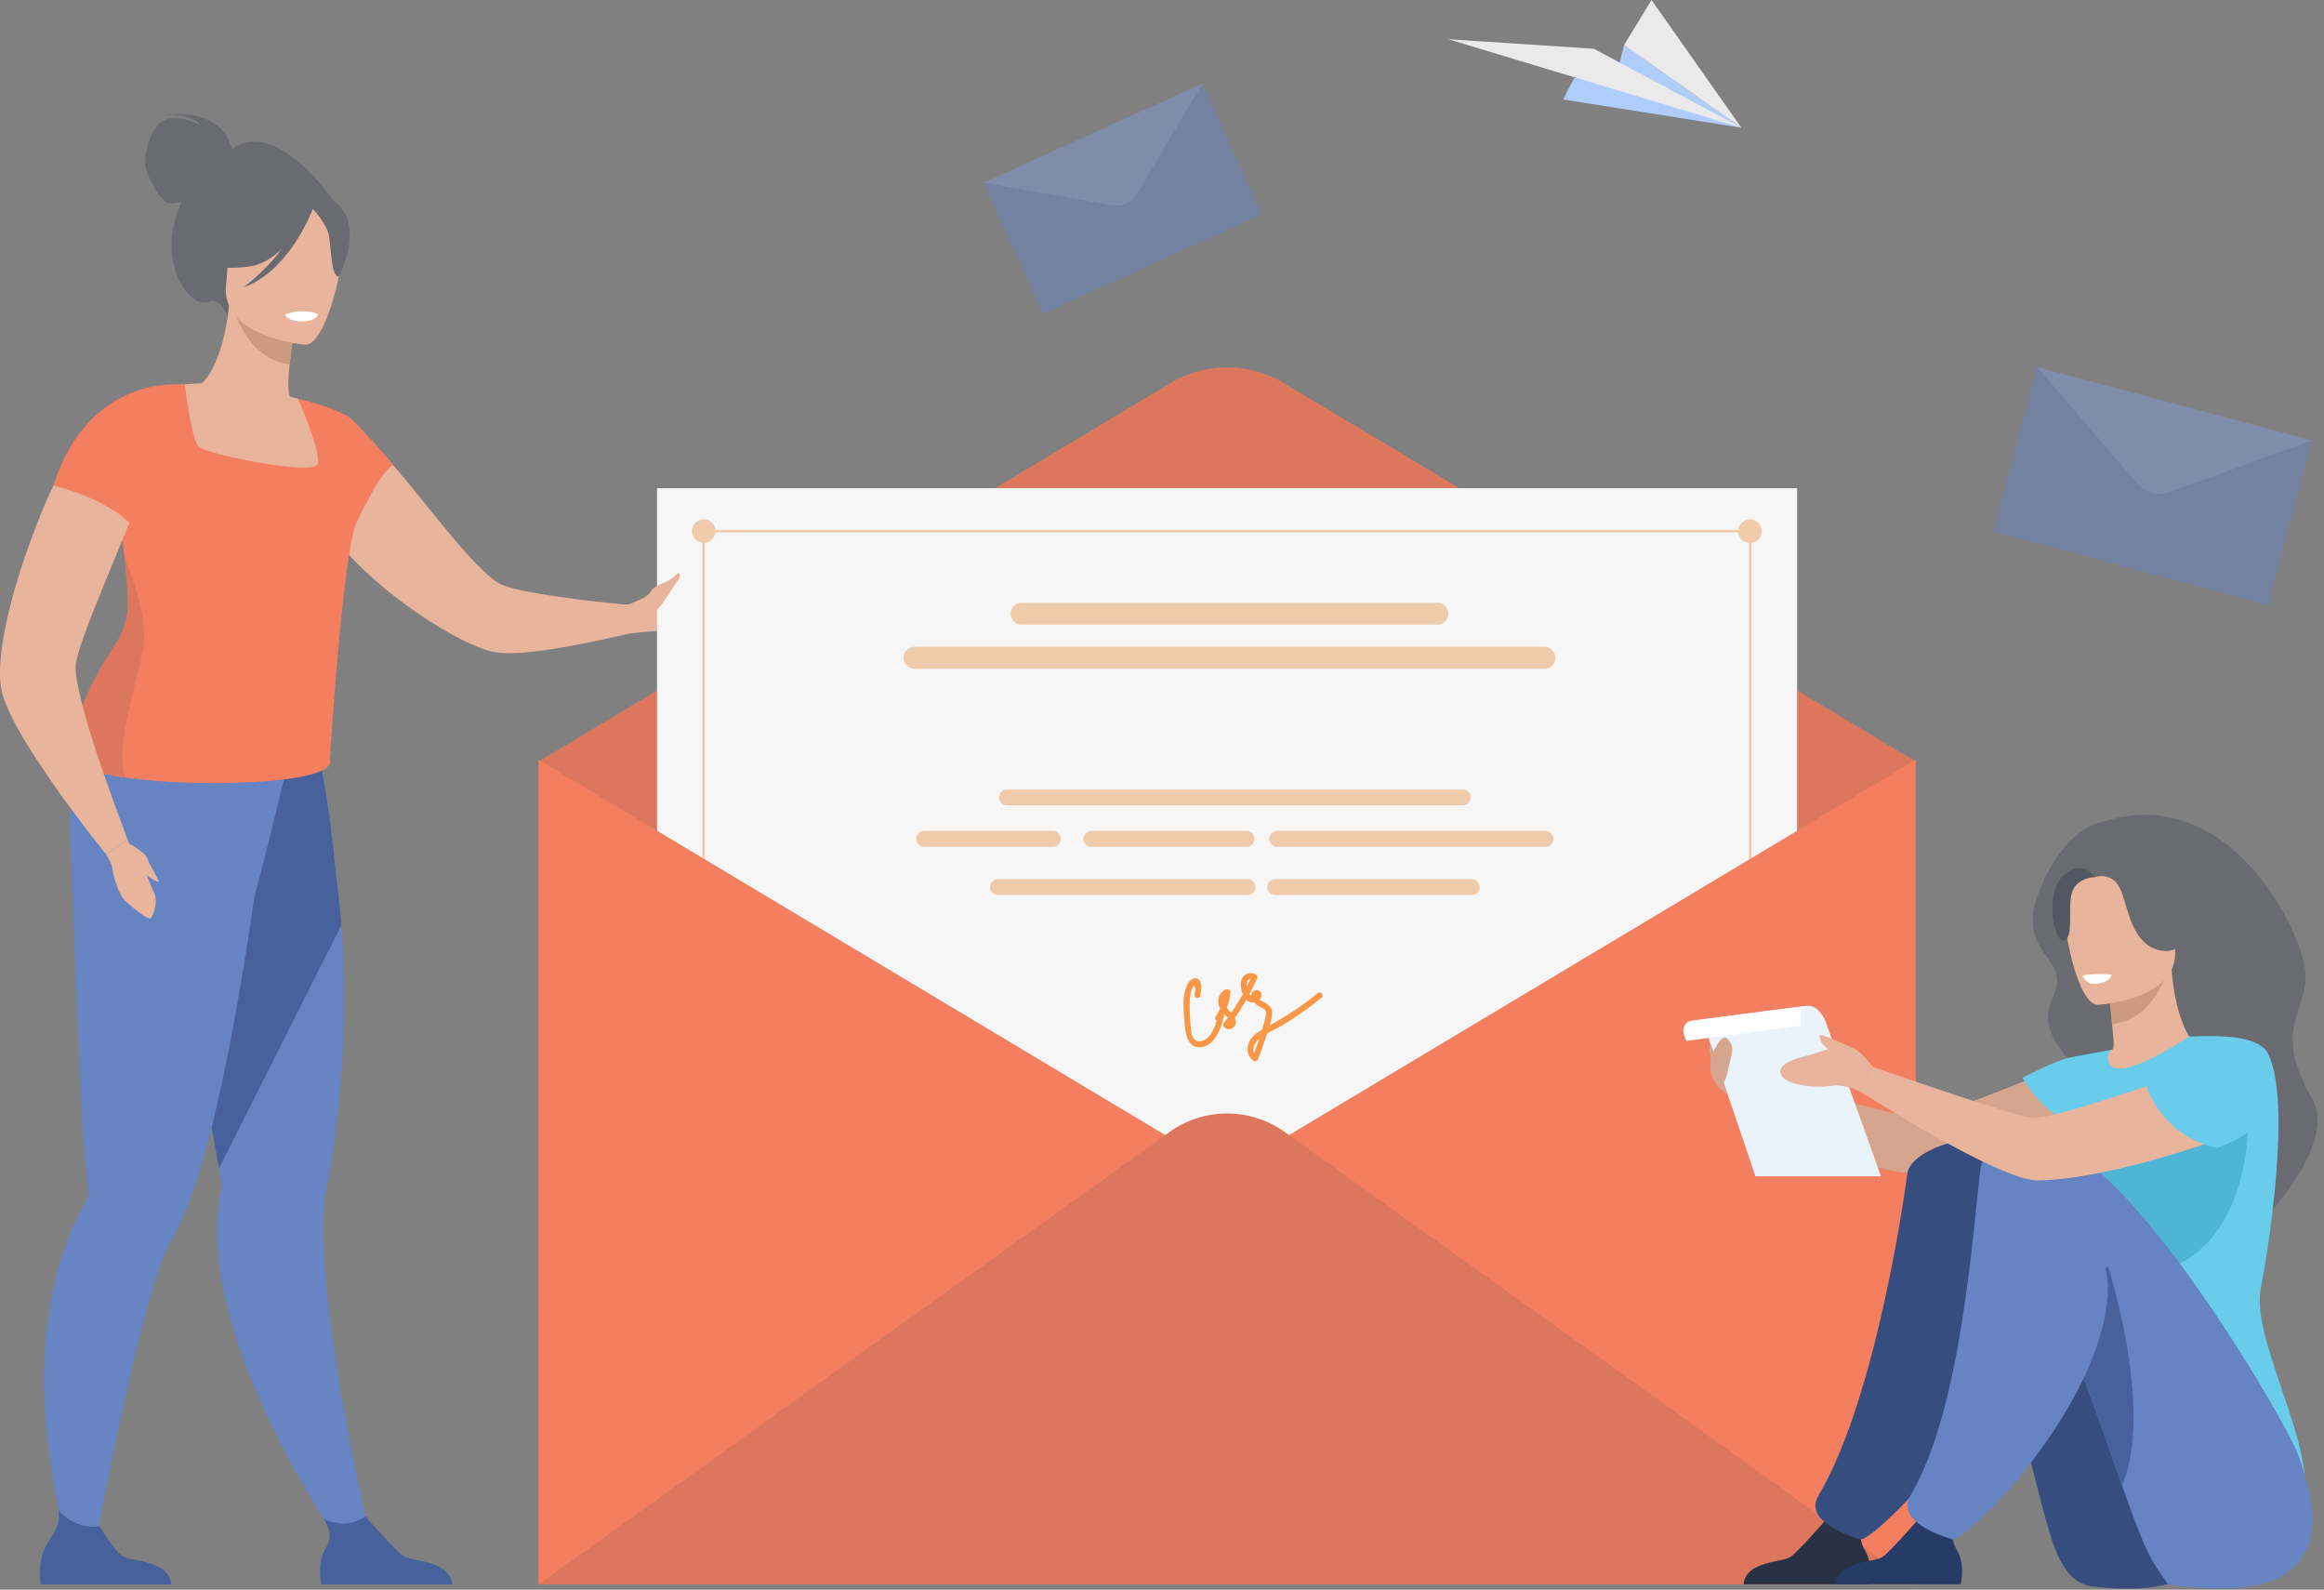 <svg width="310" height="212" fill="none" xmlns="http://www.w3.org/2000/svg"><rect width="100%" height="100%" fill="#808080" stroke="none"/><path d="M30.92 19.887c-.084-.465-1.177-5.447-8.883-4.596 0 0 3.835-.098 4.727 1.466 0 0-2.864-1.676-4.86-.714-1.996.962-2.692 4.805-2.53 6.01.163 1.207 1.888 4.923 3.264 5.06.521.052 1.095-.065 1.607-.232a18.19 18.19 0 0 0-.762 1.989c-2.148 6.725 1.898 12.406 4.39 11.351 1.6-.677 2.48 2.09 2.48 2.09l14.244-15.409c.001 0-7.708-11.407-13.677-7.015Z" fill="#696B70"/><path d="m49.478 205.486-3.464 1.29s-15.048-20.87-16.9-39.232c-.331-3.278-.22-6.455.495-9.388 0 0-.148-.84-.405-2.325-.119-.693-.266-1.528-.433-2.484a7223.12 7223.12 0 0 0-1.933-11.005c-1.77-10.049-4.064-22.896-5.846-32.339l.934-.3 10.1-3.258 2.087-6.63 7.52-1.98s1.68 3.288 3.183 18.813c.277 2.036.529 4.282.718 6.718.585 7.433.628 16.653-.715 27.195-.346 2.698-.78 5.484-1.321 8.346-.396 2.098-.455 4.958-.288 8.243.76 15.007 6.268 38.336 6.268 38.336Z" fill="#6683C2"/><path d="m45.535 123.363-16.331 32.468c-.119-.693-.266-1.528-.433-2.484a7083.18 7083.18 0 0 0-1.933-11.005c-1.77-10.049-4.064-22.896-5.846-32.339l.934-.3 10.1-3.258 2.087-6.63 7.52-1.98s1.68 3.288 3.183 18.813c.277 2.034.529 4.28.72 6.715Z" fill="#46619B"/><path d="m38.352 101.999-.378-3.241c-6.334 1.683-23.258-4.701-23.258-4.701S8.58 99.45 9.386 112.38c.392 6.31 1.11 33.125 1.86 41.06.273 2.877.51 4.923.607 5.74l.001.008c.03.249-.057.484-.184.703a37.161 37.161 0 0 0-2.77 5.822c-7.363 19.622 1.136 43.786 1.136 43.786l2.204-.888s4.835-26.891 8.764-38.771c.666-2.015 1.306-3.599 1.892-4.545 1.708-2.757 3.294-7.261 4.733-12.62 2.72-10.131 4.908-23.308 6.366-33.48.202.009 4.357-17.196 4.357-17.196Z" fill="#6683C2"/><path d="M48.556 76.014c.125.127.244.254.39.373 5.414 5.043 12.705 9.504 16.605 10.486 2.567.656 8.224-.223 12.92-1.189 3.131-.618 5.855-1.3 6.98-1.568.359-.084.558-.146.558-.146l-.49-3.168s-2.816-.223-6.315-.617c-4.872-.573-11.05-1.452-12.632-2.388-3.67-2.18-10.11-11.327-15.276-17.077a58.362 58.362 0 0 0-1.388-1.545c-.04-.042-.088-.11-.152-.145-.238-.228-.439-.44-.634-.627-.007-.023-.041-.04-.074-.059-.919-.922-2.527-2.042-2.527-2.042-.903-.514-1.646-.614-2.17-.175 0 0-.675.66-1.336 1.905a9.8 9.8 0 0 0-.411.86c-.11.172-.164.353-.217.535a10.932 10.932 0 0 0-.7 4.282c.04 1.276.283 2.684.85 4.237.9 2.549 3.181 5.38 6.02 8.068Z" fill="#E9B49C"/><path d="M43.844 62.65c-1.834 1.199-4.122 2.165-6.973 2.74-10.69 2.154-14.508-6.937-15.863-13.144 1.471-.787 2.84-.932 3.63-1.004.77-.07 1.58-.107 2.248-.121 1.22-.881 3.102-4.569 3.659-10.363l.496.148 8.306 2.526s-.458 2.65-.718 5.16c-.2 1.964-.276 3.845.083 4.316.648.16 1.038.263 1.038.263s0 .003.005.008c.106.19 2.423 4.252 4.09 9.471Z" fill="#E9B49C"/><path d="M47.571 69.33c-.048.227-.109.45-.175.68C45.519 76.284 44 101.365 44 101.365c.994 3.136-17.233 3.778-27.284 2.329-3.655-.526-6.23-1.328-6.406-2.388-1.798-4.054 2.603-11.626 5.144-15.474.32-.483.594-.992.82-1.518a9.64 9.64 0 0 0 .793-4.22 76.563 76.563 0 0 0-.453-5.729c-.389-3.41-.91-6.39-1.182-8.498v-.001c.529-.526 1.043-1.014 1.523-1.478.732-.715 1.373-1.377 1.822-2.02.495-.7.77-1.384.709-2.1a10.509 10.509 0 0 0-.28-1.634 16.07 16.07 0 0 0-.212-.767c-.816-2.674-2.318-4.988-2.318-4.988 2.721-1.591 7.965-1.64 7.965-1.64s.035.287.102.755c.255 1.881.972 6.702 1.706 7.526.918 1.029 15.414 4.008 15.918 2.36.496-1.621-2.497-8.442-2.61-8.7l-.002-.01c4.642 1.104 6.659 2.35 6.75 2.425 0 0-.003 0-.004-.002-2.52 2.209 2.392 7.723 1.07 13.736Z" fill="#F37E60"/><path d="M39.345 43.436s-.46 2.648-.716 5.16c-4.73-.61-6.804-5.186-7.59-7.688l8.306 2.528Z" fill="#CC9981"/><path d="M40.695 45.976s-11.239-.938-10.547-7.93c.691-6.99-.293-11.82 6.913-11.515 7.205.303 8.332 3.109 8.67 5.498.336 2.389-2.094 14.01-5.036 13.947Z" fill="#E9B49C"/><path d="M45.784 28.11c-1.525-2.276-2.88-1.945-3.679-1.387-5.796-3.986-10.246.604-10.246.604-1.253 4.94-5.156 7.451-5.156 7.451s1.92 1.469 6.755.729c1.477-.227 2.866-1.122 4.084-2.254-2.228 3.008-5.056 5.052-5.056 5.052 5.892-2.04 8.938-9.646 9.247-10.452.623.684 1.84 2.156 2.12 3.506.381 1.837.266 5.526 1.346 5.508-.001-.001 2.87-5.344.585-8.756Z" fill="#696B70"/><path d="M95.929 80.384c-1.125 1.07-2.26 3.75-5.722 3.698-2.47-.021-4.97.257-6.182.406-.471.083-.745.115-.745.115l-.124-3.92s.05.004.163-.014c.836-.126 5.084-.779 6.765-1.894 1.887-1.265 6.3-.093 6.3-.093s.676.651-.455 1.702Z" fill="#E9B49C"/><path d="M22.857 211.3H5.408s-.418-2.659.494-4.677c.873-1.936 2.24-2.816 1.913-5.158 1.108 1.142 2.916 2.42 5.438 2.08.31.501 1.995 3.182 3.028 3.924 1.139.82 6.224.528 6.576 3.831ZM60.321 211.302H42.873s-.653-2.783.493-4.677c1.014-1.676.625-2.63-.125-4.016.79.324 1.812.618 2.938.554.869-.05 1.79-.445 2.594-.913.751.855 3.967 4.5 4.972 5.223 1.14.818 6.224.526 6.576 3.829Z" fill="#46619B"/><path d="M38.016 41.93s.156.926 2.434.929c0 0 1.912.001 1.917-1.004 0 0-1.803-.83-4.351.076Z" fill="#fff"/><path d="M19.098 86.361c-.69 4.372-3.851 13.145-2.381 17.335-3.655-.526-6.23-1.329-6.406-2.388-1.798-4.054 2.603-11.626 5.144-15.475a9.71 9.71 0 0 0 .82-1.517 9.64 9.64 0 0 0 .793-4.22 76.554 76.554 0 0 0-.453-5.729s3.218 7.347 2.483 11.994Z" fill="#DC775D"/><path d="M43.797 56.865c.121 3.886 2.931 14.553 3.599 13.145.762-1.606 3.713-7.711 5.099-7.936-.073-.282-5.745-6.552-5.993-6.48-.001.002-1.542.472-2.705 1.271Z" fill="#F37E60"/><path d="m17.038 111.987-2.894 1.926s-.733-.916-1.893-2.378c-.347-.441-.532-.707-.532-.707-.917-1.181-1.984-2.632-3.151-4.206l-.02-.018c-1.954-2.746-4.102-5.868-5.745-8.691C1.66 95.91.77 94.058.337 92.6a3.13 3.13 0 0 1-.103-.438c-.85-3.695.709-11.03 3.19-18.189.34-.99.7-1.964 1.044-2.915 1.32-3.51 2.803-6.81 4.292-9.475.873-1.603 1.743-3 2.582-4.044.291-.373.565-.725.86-1.025.16-.181.32-.356.478-.523 1.739.147 5.386.836 8.094 3.963-.045.164-.094.328-.143.496-1.095 3.531-2.785 7.864-4.537 12.112-.953 2.333-1.928 4.648-2.782 6.826a152.927 152.927 0 0 0-1.475 3.689c-.833 2.194-1.452 4.02-1.697 5.3-.167.831.07 2.393.518 4.314.769 3.347 2.231 7.855 3.592 11.682a214.927 214.927 0 0 0 1.562 4.315 291.6 291.6 0 0 0 1.226 3.298Z" fill="#E9B49C"/><path d="M18.303 71.006c-2.891-4.365-11.178-6.242-11.178-6.242C11.801 49.926 24.078 51.3 24.078 51.3s-4.466 15.438-5.775 19.705Z" fill="#F37E60"/><path d="M14.14 113.912s.761 1.123.846 1.93c.085.808.808 3.485 1.742 4.335.935.849 3.06 2.55 3.356 2.294.297-.255 1.159-2.259.36-3.676-.36-.639-.849-2.423-1.493-2.854-.783-.525-1.918-3.957-1.918-3.957l-2.892 1.928Z" fill="#E9B49C"/><path d="M17.055 112.422s2.302 1.169 2.613 2.104c.312.935 1.599 2.82 1.466 3.039-.142.233-2.142-1.042-2.822-2.203-.68-1.161-1.257-2.94-1.257-2.94Z" fill="#E9B49C"/><path d="m71.836 101.549 84.302-50.47a14.698 14.698 0 0 1 15.101 0l84.302 50.47v82.257l-183.704-9.21v-73.047h-.001Z" fill="#DC775D"/><path d="M239.72 65.102H87.64v131.426h152.08V65.102Z" fill="#F6F6F6"/><path d="M94.453 72.278a1.563 1.563 0 1 0-1.196-2.888 1.563 1.563 0 0 0 1.196 2.888ZM231.859 70.835a1.564 1.564 0 1 1 3.128.002 1.564 1.564 0 0 1-3.128-.002Z" fill="#EFCBAB"/><path d="M233.418 70.664H93.844v.34h139.574v-.34Z" fill="#EFCBAB"/><path d="M94.02 70.215h-.34v139.574h.34V70.215ZM233.645 70.215h-.34v139.574h.34V70.215Z" fill="#EFCBAB"/><path d="M255.54 101.322v109.979H71.836V101.322l91.852 54.99 91.852-54.99Z" fill="#F37E60"/><path d="m71.836 211.3 84.141-60.323a13.232 13.232 0 0 1 15.421 0L255.54 211.3H71.836Z" fill="#DC775D"/><path d="M191.732 83.311h-55.448a1.469 1.469 0 0 1-1.464-1.464c0-.805.659-1.464 1.464-1.464h55.448c.806 0 1.465.659 1.465 1.464 0 .805-.659 1.464-1.465 1.464ZM206.009 89.186h-84.014a1.469 1.469 0 0 1-1.464-1.464c0-.805.659-1.464 1.464-1.464h84.014c.806 0 1.465.659 1.465 1.464 0 .805-.659 1.464-1.465 1.464ZM195.111 107.4h-60.786a1.063 1.063 0 0 1-1.059-1.059c0-.583.477-1.06 1.059-1.06h60.786c.582 0 1.059.477 1.059 1.06a1.063 1.063 0 0 1-1.059 1.059ZM140.433 112.931h-17.139c-.582 0-1.06-.477-1.06-1.059s.478-1.06 1.06-1.06h17.139c.582 0 1.06.478 1.06 1.06 0 .583-.478 1.059-1.06 1.059ZM166.273 112.931h-20.706a1.063 1.063 0 0 1-1.059-1.059c0-.582.477-1.06 1.059-1.06h20.706c.582 0 1.06.478 1.06 1.06 0 .583-.476 1.059-1.06 1.059ZM206.153 112.931h-35.797a1.063 1.063 0 0 1-1.059-1.059c0-.582.477-1.06 1.059-1.06h35.797c.582 0 1.059.478 1.059 1.06 0 .583-.477 1.059-1.059 1.059ZM166.417 119.365h-33.295c-.582 0-1.06-.477-1.06-1.06 0-.582.478-1.059 1.06-1.059h33.295c.582 0 1.059.477 1.059 1.059 0 .583-.477 1.06-1.059 1.06ZM196.315 119.365h-26.224c-.583 0-1.06-.477-1.06-1.06 0-.582.477-1.059 1.06-1.059h26.224c.582 0 1.059.477 1.059 1.059 0 .583-.477 1.06-1.059 1.06Z" fill="#EFCBAB"/><path d="M175.767 132.441c-2.002 1.662-4.145 3.048-6.403 4.313.191-.599.35-1.221.321-1.773-.04-.763-.649-1.097-1.257-1.413a8.405 8.405 0 0 1-.432-.244c.236-.232.358-.552.201-.902-.257-.578-.978-.485-1.222.05a.97.97 0 0 0-.083.288.76.76 0 0 1-.237-.186 33.58 33.58 0 0 0 1.043-2.12c.072-.163-.02-.353-.15-.452-.534-.404-1.264-.274-1.694.233-.51.601-.381 1.516-.138 2.199.018.047.036.096.057.143a31.174 31.174 0 0 1-1.538 2.489l-.156-.153a3.417 3.417 0 0 1-.43-.517 7.513 7.513 0 0 0 .475-2.067c.026-.321-.294-.479-.563-.38-.742.275-1.141 1.028-1.045 1.804.033.266.12.52.241.756a6.864 6.864 0 0 1-.594 1.043c-.15.218-.043.439.135.543-.244.809-.571 1.637-1.129 2.22-.457.476-1.308.838-1.863.272-.352-.358-.396-.956-.445-1.429-.118-1.165-.207-2.375-.164-3.548.021-.556.08-1.12.269-1.645.118-.326.284-.82.442-.258.078.276-.03.703-.058.984-.05.5.727.558.777.06.059-.588.322-1.82-.342-2.188-.552-.306-1.058.133-1.314.591-.919 1.649-.552 3.912-.415 5.704.111 1.429.644 3.183 2.469 2.728 1.717-.427 2.347-2.592 2.742-4.081a.397.397 0 0 0-.012-.25c.006-.011.013-.025.021-.036l.214.214c.102.09.198.184.291.282-.18.25-.363.498-.553.743-.106.139-.075.347.031.476.578.696 1.617.18 1.596-.675a1.282 1.282 0 0 0-.13-.535 32.04 32.04 0 0 0 1.519-2.408c.244.239.555.393.937.375l.078-.008c.199.212.45.388.679.518.222.124.478.202.677.364.371.303.26.649.179 1.079-.108.566-.287 1.13-.452 1.683-.785.45-1.559 1.022-1.823 1.926-.241.825-.027 1.692.679 2.203.213.154.495.03.585-.193a38.788 38.788 0 0 0 1.221-3.428c.693-.394 1.418-.742 2.104-1.146a40.187 40.187 0 0 0 5.171-3.656c.39-.326-.125-.913-.512-.592Zm-9.474-1.039c-.008-.311.158-.883.517-.876-.163.352-.331.7-.506 1.045-.004-.056-.01-.114-.011-.169Zm.991 9.01c-.328-.615.142-1.373.678-1.874-.21.631-.437 1.255-.678 1.874Z" fill="#F99746"/><g opacity=".5"><path d="m160.404 11.13 7.919 17.473-29.185 13.227-7.919-17.472 18.552 2.123 10.633-15.35Z" fill="#6683C2"/><path d="m131.219 24.358 29.185-13.23-8.726 14.707a3.24 3.24 0 0 1-3.351 1.538l-17.108-3.015Z" fill="#7D99D6"/></g><g opacity=".5"><path d="m308.386 58.726-5.854 21.937-36.641-9.779 5.853-21.937 15.394 15.859 21.248-6.08Z" fill="#6683C2"/><path d="m271.742 48.947 36.642 9.778-19.019 6.92a3.835 3.835 0 0 1-4.221-1.105l-13.402-15.593Z" fill="#7D99D6"/></g><path d="m208.508 13.267 23.775 3.763-15.648-11.018-.857 3.442-5.81.96-1.46 2.853Z" fill="#AFCDFB"/><path d="M232.285 17.03 212.613 6.506 193.195 5.23l39.09 11.8Z" fill="#EAEAEA"/><path d="M216.633 6.012 232.28 17.03 220.297 0l-3.664 6.012Z" fill="#EAEAEA"/><path d="M280.505 109.597s-4.847.337-8.426 9.067c-3.609 8.806 4.463 8.718 1.744 14.328-2.72 5.61 3.915 8.956 5.928 13.55 2.016 4.593 12.166 15.672 12.969 20.727.804 5.052 9.83-5.254 9.83-5.254s9.175-9.787 5.884-15.472c-5.422-9.371-.725-11.407-.895-16.64-.168-5.236-10.103-25.86-27.034-20.306Z" fill="#696B70"/><path d="M277.866 140.914s-18.768 8.181-22.333 8.024c-3.565-.155-25.533-6.691-25.533-6.691l.56 3.779s16.953 9.751 22.881 10.304c5.836.545 25.788-5.238 27.715-6.458 1.924-1.221 2.308-7.721-3.29-8.958Z" fill="#D6A58E"/><path d="M276.359 149.885c1.725 1.197 3.888 2.184 6.603 2.81 10.178 2.352 14.078-6.251 15.543-12.155-1.388-.795-2.694-.969-3.449-1.059a32.325 32.325 0 0 0-2.149-.176c-1.142-.875-2.846-4.457-3.223-10.02l-.478.129-8.021 2.195s.368 2.55.548 4.96c.139 1.887.384 2.98.026 3.422-.626.136-1.224.932-1.224.932s0 .003-.005.007c-.108.175-2.435 4.001-4.171 8.955Z" fill="#E9B49C"/><path d="M281.172 131.61s.369 2.547.548 4.959c4.545-.455 6.653-4.781 7.474-7.155l-8.022 2.196Z" fill="#CC9981"/><path d="M279.821 134.003s10.787-.595 10.312-7.307c-.474-6.712.599-11.308-6.308-11.212-6.907.096-8.062 2.751-8.45 5.031-.385 2.278 1.629 13.469 4.446 13.488Z" fill="#E9B49C"/><path d="M301.574 171.813c.973-4.979 4.15-24.874.973-31.276-1.14-2.3-5.615-2.507-10.526-2.306-1.528.987-7.351 4.714-9.743 4.249-.025-.004-.072-.016-.134-.031-1.126-.282-1.328-1.78-.389-2.463.002-.001-2.655.473-5.674 1.042-1.707.32-6.308 2.702-6.308 2.702s2.317 4.185 5.734 5.632c-.58 5.197.284 7.49 5.675 19.495 4.557 10.147-.614 19.283-.614 19.283s26.821 21.565 26.97 10.584c.109-8.266-7.21-20.546-5.964-26.911Z" fill="#68CCEA"/><path d="M279.239 211.59a4.984 4.984 0 0 1-3.587-2.184c-.13-.193-.267-.401-.415-.624-3.053-4.622-4.242-18.776-11.108-33.854-1.672-3.672-7.676-4.331-9.313-8.481 0 0-4.029-13.45 7.712-13.846 11.743-.398 31.447 37.425 31.759 41.391.301 3.842 7.764 20.172-15.048 17.598Z" fill="#364D7F"/><path d="M232.562 211.28h16.713s.625-2.665-.473-4.479c-.97-1.605-.598-2.519.12-3.847-.756.31-1.736.592-2.814.53-.834-.047-1.714-.425-2.485-.875-.72.82-3.8 4.312-4.762 5.003-1.092.784-5.963.505-6.299 3.668Z" fill="#293245"/><path d="M299.81 145.754s2.175 19.79-11.932 23.937c-14.106 4.147-18.111-18.209-6.722-19.817 11.391-1.608 18.654-4.12 18.654-4.12Z" fill="#4EB5D4"/><path d="M254.424 156.488c-1.006 7.545-4.936 31.358-11.868 42.975-2.235 3.746 5.631 5.845 5.673 5.835 1.055-.277 2.813-1.958 3.623-2.689 5.629-5.072 17.054-19.436 17.054-30.951 0-5.614.099-16.337-3.985-19.063-2.514-1.677-10.096.897-10.497 3.893Z" fill="#364D7F"/><path d="M289.195 211.282s-.619-.862-1.699-2.5c-1.285-1.947-2.708-5.778-4.434-10.689-1.812-5.155-3.963-11.498-6.651-18.097a164.743 164.743 0 0 0-2.648-6.158c-1.672-3.672-6.274-3.163-7.911-7.314 0 0-6.389-14.385 5.354-14.783 11.743-.397 34.055 38.484 35.337 42.25 1.407 4.122 8.255 21.24-17.348 17.291Z" fill="#6683C2"/><path d="M244.836 211.28h16.713s.625-2.665-.473-4.479c-.971-1.605-.599-2.519.12-3.847-.757.31-1.736.592-2.815.53-.833-.047-1.714-.425-2.485-.875-.72.82-3.8 4.312-4.762 5.003-1.092.784-5.963.505-6.298 3.668Z" fill="#273B67"/><path d="M283.073 198.093c-1.813-5.154-3.964-11.497-6.651-18.097.702-4.999 2.216-9.374 4.762-11.137.001-.001 6.177 19.133 1.889 29.234Z" fill="#46619B"/><path d="M264.178 155.952c-1.006 7.545-2.424 31.894-9.356 43.511-2.236 3.745 5.63 5.844 5.673 5.834 1.055-.276 2.813-1.958 3.623-2.689 5.627-5.072 17.054-19.436 17.054-30.951 0-5.614-6.59-15.886-10.672-18.612-2.514-1.677-5.921-.089-6.322 2.907Z" fill="#6683C2"/><path d="M243.492 136.166s-.855-2.175-2.414-2.034c-1.559.141-15.711 2.034-15.711 2.034s1.648.394 2.27 1.474l6.528 19.238h16.745l-7.418-20.712Z" fill="#EBF3FA"/><path d="M298.495 140.539s-23.722 8.736-27.285 8.557c-2.304-.115-21.453-6.846-21.453-6.846l-1.718 3.252s18.638 11.979 23.762 11.92c10.115-.117 27.184-6.327 29.111-7.547 1.925-1.222 3.181-8.099-2.417-9.336Z" fill="#E9B49C"/><path d="M249.762 142.25s-1.718-2.646-3.43-2.723c-1.713-.078-4.669 1.167-5.68 1.362-1.012.195-3.89 1.129-3.034 2.528.855 1.401 4.823 1.712 6.536 1.401 1.712-.312 3.89.684 3.89.684l1.718-3.252Z" fill="#E9B49C"/><path d="M246.798 139.609s-2.722-1.248-3.5-1.482c-.779-.233-.622.005-.389.742.234.737 1.634 1.44 1.634 1.672-.001.231 2.255-.932 2.255-.932Z" fill="#E9B49C"/><path d="M277.797 130.142s1.019-.404 3.888-.172c0 0-.152 1.12-2.267 1.231-1.199.064-1.621-1.059-1.621-1.059Z" fill="#fff"/><path d="M286.281 144.845s2.122 6.717 9.409 8.244c0 0 12.032-3.707 6.041-11.903 0 0-5.923-4.402-15.45 3.659Z" fill="#68CCEA"/><path d="M225.367 136.166s-1.572.601-.383 2.641l15.3-2.04s-.532-2.365.671-2.622l-15.588 2.021Z" fill="#fff"/><path d="M230.846 141.188c.364-1.454.34-1.805-.482-2.693-.543-.587-1.375.869-1.805 1.746-.158-.387-.427-1.018-.519-1.05-.133-.046.184 1.954.184 1.954a1.75 1.75 0 0 0-.009.251l-.002-.001s-.663 2.94 2.228 4.528l-.551-1.62c.337-.057.588-1.637.956-3.115Z" fill="#D6A58E"/><path d="M279.416 116.968s2.274-.796 3.376 1.527c1.101 2.322 1.451 7.876 5.865 8.329 4.415.454 4.586-9.406 4.586-9.406l-11.049-4.363-5.835 3.683 3.057.23Z" fill="#696B70"/><path d="M279.415 116.967s-2.489.053-3.058 2.149c-.569 2.097.319 6.007-1.059 6.29-1.379.283-2.632-6.517.035-8.728 2.667-2.21 4.082.289 4.082.289Z" fill="#535761"/><path d="M83.977 80.567s2.492-.945 2.774-1.596c.284-.652 1.105-.935 2.097-1.389.991-.453 1.586-1.275 1.728-1.161.142.114.17.68-.226 1.105-.397.425-2.077 3.4-2.71 3.74-.633.34-3.663-.7-3.663-.7Z" fill="#E9B49C"/></svg>